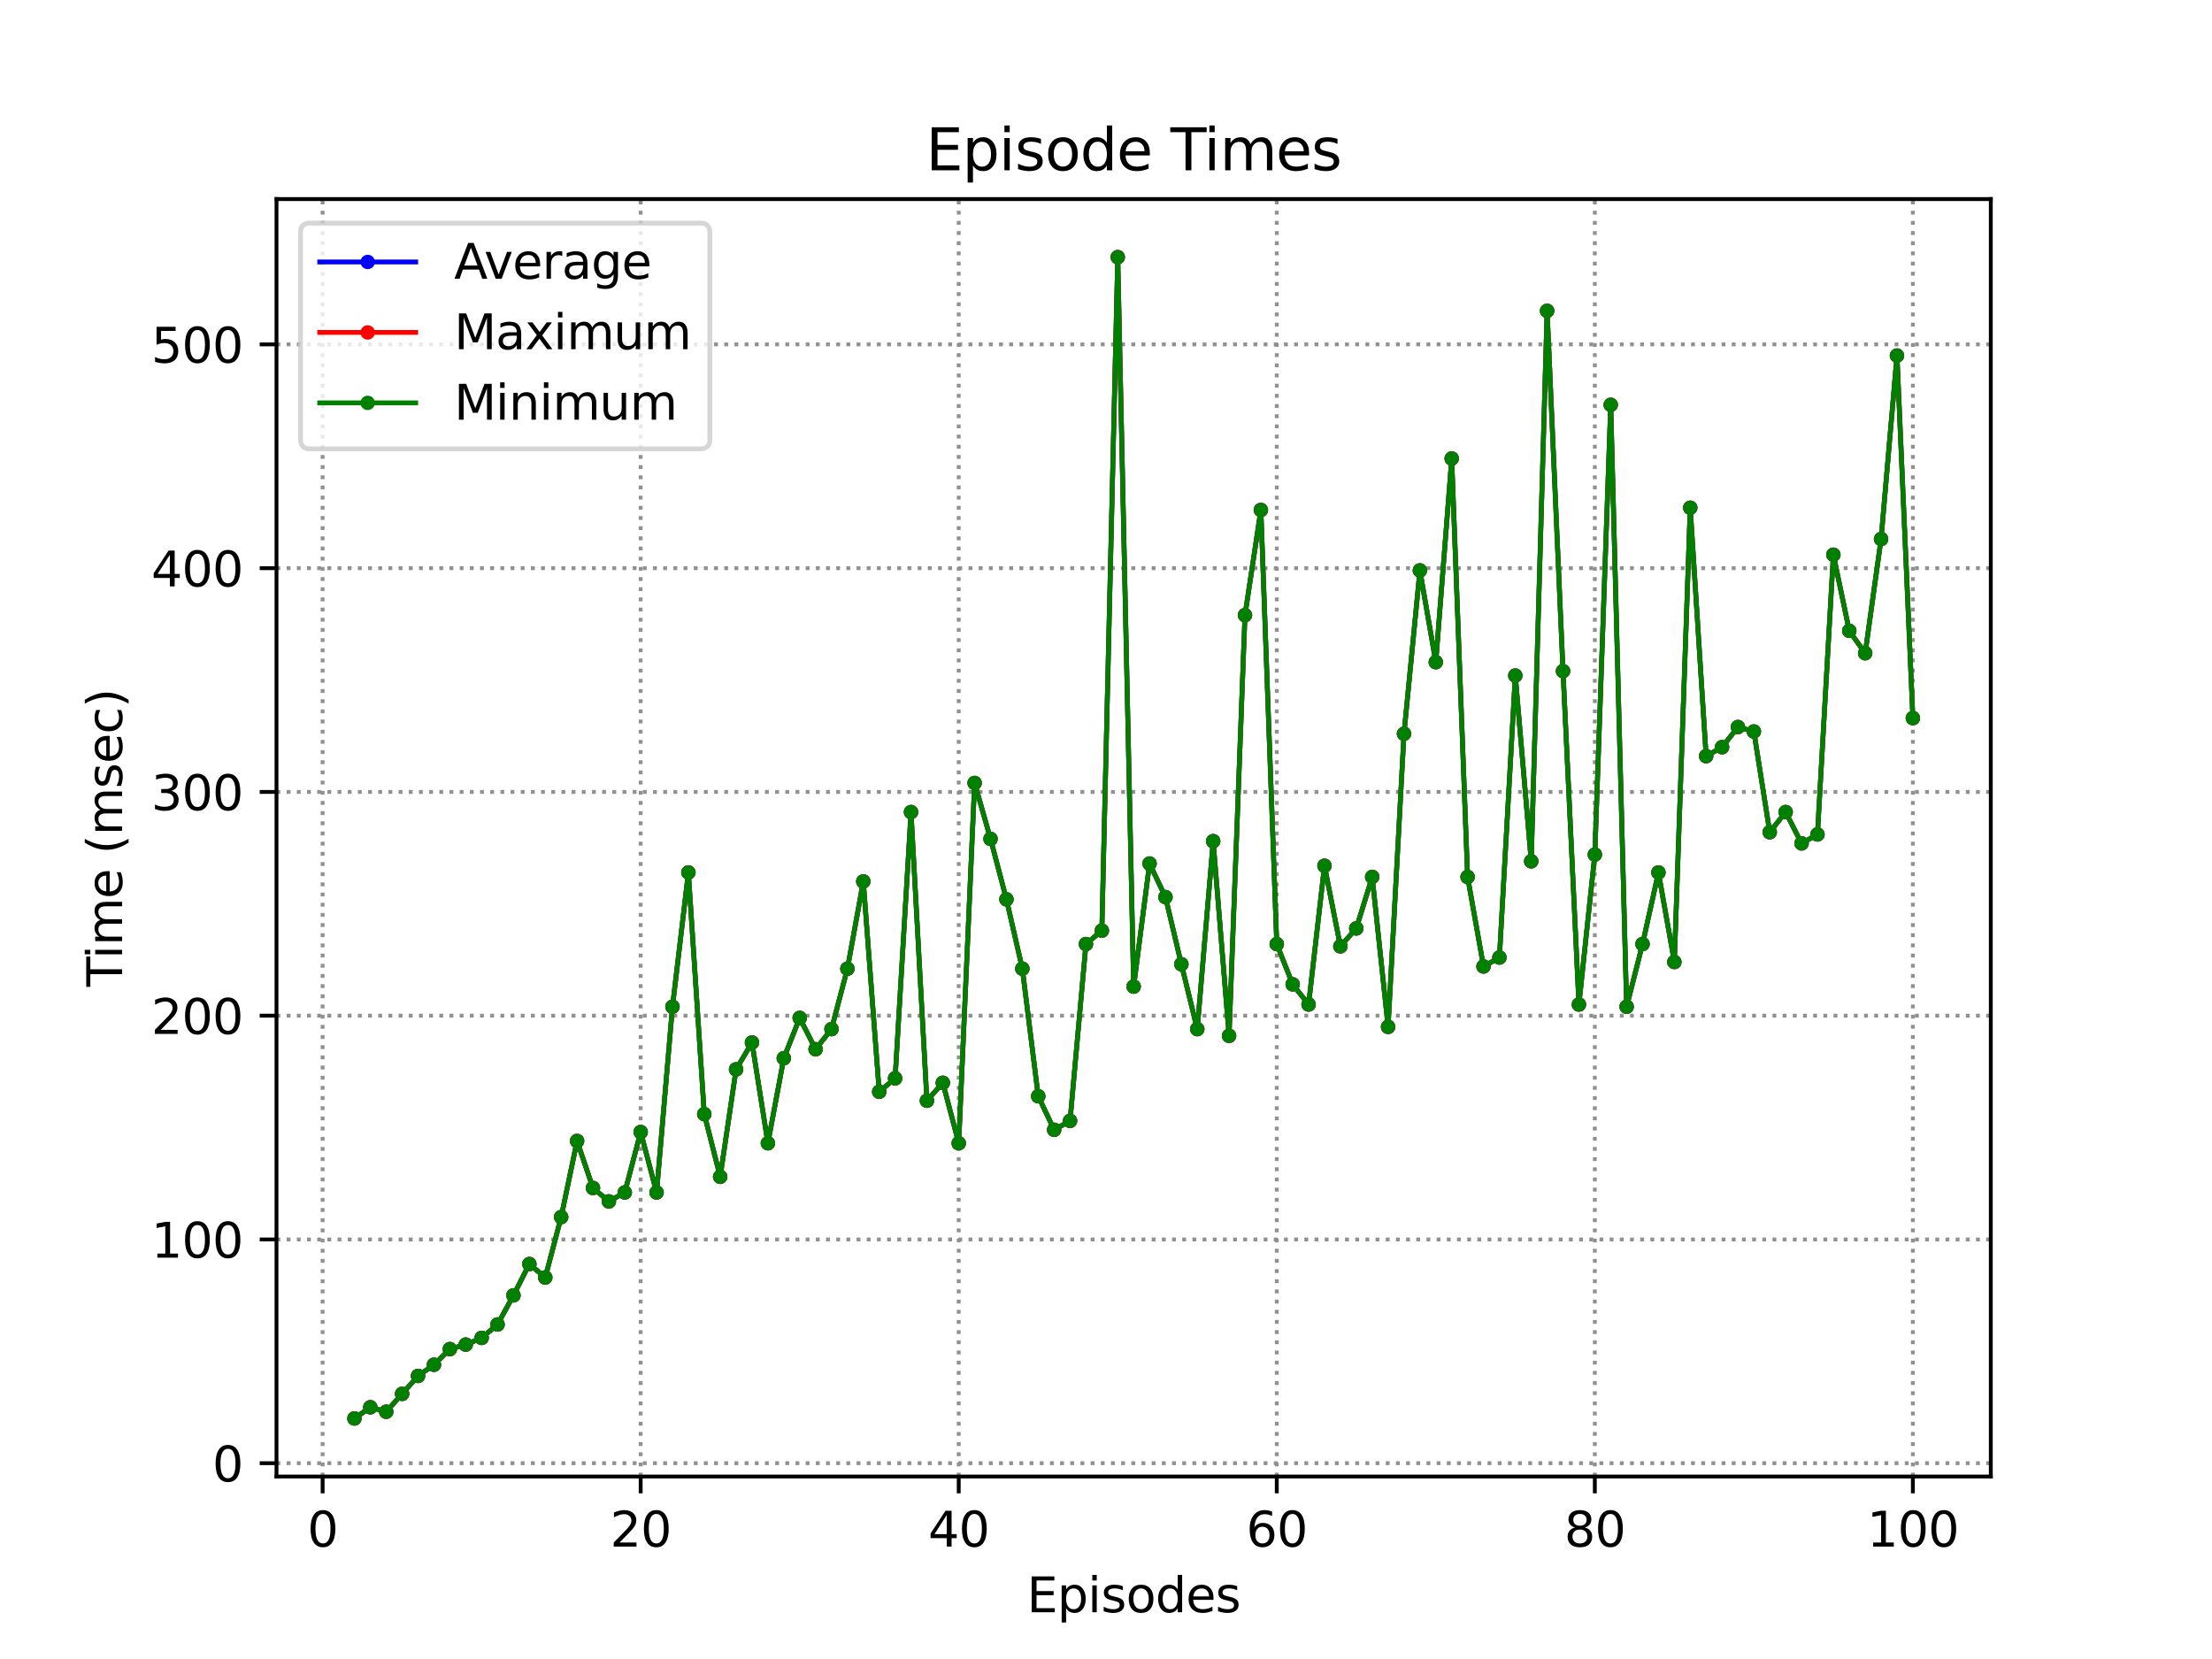 <?xml version="1.0" encoding="utf-8" standalone="no"?>
<!DOCTYPE svg PUBLIC "-//W3C//DTD SVG 1.1//EN"
  "http://www.w3.org/Graphics/SVG/1.1/DTD/svg11.dtd">
<svg xmlns:xlink="http://www.w3.org/1999/xlink" width="460.8pt" height="345.6pt" viewBox="0 0 460.8 345.6" xmlns="http://www.w3.org/2000/svg" version="1.1">
 <defs>
  <style type="text/css">*{stroke-linejoin: round; stroke-linecap: butt}</style>
 </defs>
 <g id="figure_1">
  <g id="patch_1">
   <path d="M 0 345.6 
L 460.8 345.6 
L 460.8 0 
L 0 0 
z
" style="fill: #ffffff"/>
  </g>
  <g id="axes_1">
   <g id="patch_2">
    <path d="M 57.6 307.584 
L 414.72 307.584 
L 414.72 41.472 
L 57.6 41.472 
z
" style="fill: #ffffff"/>
   </g>
   <g id="matplotlib.axis_1">
    <g id="xtick_1">
     <g id="line2d_1">
      <path d="M 67.207 307.584 
L 67.207 41.472 
" clip-path="url(#p06acf9a0e5)" style="fill: none; stroke-dasharray: 0.8,1.32; stroke-dashoffset: 0; stroke: #909090; stroke-width: 0.8"/>
     </g>
     <g id="line2d_2">
      <defs>
       <path id="m136f195bfe" d="M 0 0 
L 0 3.5 
" style="stroke: #000000; stroke-width: 0.8"/>
      </defs>
      <g>
       <use xlink:href="#m136f195bfe" x="67.207" y="307.584" style="stroke: #000000; stroke-width: 0.8"/>
      </g>
     </g>
     <g id="text_1">
      <!-- 0 -->
      <g transform="translate(64.026 322.182)scale(0.1 -0.1)">
       <defs>
        <path id="DejaVuSans-30" d="M 2034 4250 
Q 1547 4250 1301 3770 
Q 1056 3291 1056 2328 
Q 1056 1369 1301 889 
Q 1547 409 2034 409 
Q 2525 409 2770 889 
Q 3016 1369 3016 2328 
Q 3016 3291 2770 3770 
Q 2525 4250 2034 4250 
z
M 2034 4750 
Q 2819 4750 3233 4129 
Q 3647 3509 3647 2328 
Q 3647 1150 3233 529 
Q 2819 -91 2034 -91 
Q 1250 -91 836 529 
Q 422 1150 422 2328 
Q 422 3509 836 4129 
Q 1250 4750 2034 4750 
z
" transform="scale(0.016)"/>
       </defs>
       <use xlink:href="#DejaVuSans-30"/>
      </g>
     </g>
    </g>
    <g id="xtick_2">
     <g id="line2d_3">
      <path d="M 133.463 307.584 
L 133.463 41.472 
" clip-path="url(#p06acf9a0e5)" style="fill: none; stroke-dasharray: 0.8,1.32; stroke-dashoffset: 0; stroke: #909090; stroke-width: 0.8"/>
     </g>
     <g id="line2d_4">
      <g>
       <use xlink:href="#m136f195bfe" x="133.463" y="307.584" style="stroke: #000000; stroke-width: 0.8"/>
      </g>
     </g>
     <g id="text_2">
      <!-- 20 -->
      <g transform="translate(127.101 322.182)scale(0.1 -0.1)">
       <defs>
        <path id="DejaVuSans-32" d="M 1228 531 
L 3431 531 
L 3431 0 
L 469 0 
L 469 531 
Q 828 903 1448 1529 
Q 2069 2156 2228 2338 
Q 2531 2678 2651 2914 
Q 2772 3150 2772 3378 
Q 2772 3750 2511 3984 
Q 2250 4219 1831 4219 
Q 1534 4219 1204 4116 
Q 875 4013 500 3803 
L 500 4441 
Q 881 4594 1212 4672 
Q 1544 4750 1819 4750 
Q 2544 4750 2975 4387 
Q 3406 4025 3406 3419 
Q 3406 3131 3298 2873 
Q 3191 2616 2906 2266 
Q 2828 2175 2409 1742 
Q 1991 1309 1228 531 
z
" transform="scale(0.016)"/>
       </defs>
       <use xlink:href="#DejaVuSans-32"/>
       <use xlink:href="#DejaVuSans-30" x="63.623"/>
      </g>
     </g>
    </g>
    <g id="xtick_3">
     <g id="line2d_5">
      <path d="M 199.719 307.584 
L 199.719 41.472 
" clip-path="url(#p06acf9a0e5)" style="fill: none; stroke-dasharray: 0.8,1.32; stroke-dashoffset: 0; stroke: #909090; stroke-width: 0.8"/>
     </g>
     <g id="line2d_6">
      <g>
       <use xlink:href="#m136f195bfe" x="199.719" y="307.584" style="stroke: #000000; stroke-width: 0.8"/>
      </g>
     </g>
     <g id="text_3">
      <!-- 40 -->
      <g transform="translate(193.357 322.182)scale(0.1 -0.1)">
       <defs>
        <path id="DejaVuSans-34" d="M 2419 4116 
L 825 1625 
L 2419 1625 
L 2419 4116 
z
M 2253 4666 
L 3047 4666 
L 3047 1625 
L 3713 1625 
L 3713 1100 
L 3047 1100 
L 3047 0 
L 2419 0 
L 2419 1100 
L 313 1100 
L 313 1709 
L 2253 4666 
z
" transform="scale(0.016)"/>
       </defs>
       <use xlink:href="#DejaVuSans-34"/>
       <use xlink:href="#DejaVuSans-30" x="63.623"/>
      </g>
     </g>
    </g>
    <g id="xtick_4">
     <g id="line2d_7">
      <path d="M 265.975 307.584 
L 265.975 41.472 
" clip-path="url(#p06acf9a0e5)" style="fill: none; stroke-dasharray: 0.8,1.32; stroke-dashoffset: 0; stroke: #909090; stroke-width: 0.8"/>
     </g>
     <g id="line2d_8">
      <g>
       <use xlink:href="#m136f195bfe" x="265.975" y="307.584" style="stroke: #000000; stroke-width: 0.8"/>
      </g>
     </g>
     <g id="text_4">
      <!-- 60 -->
      <g transform="translate(259.613 322.182)scale(0.1 -0.1)">
       <defs>
        <path id="DejaVuSans-36" d="M 2113 2584 
Q 1688 2584 1439 2293 
Q 1191 2003 1191 1497 
Q 1191 994 1439 701 
Q 1688 409 2113 409 
Q 2538 409 2786 701 
Q 3034 994 3034 1497 
Q 3034 2003 2786 2293 
Q 2538 2584 2113 2584 
z
M 3366 4563 
L 3366 3988 
Q 3128 4100 2886 4159 
Q 2644 4219 2406 4219 
Q 1781 4219 1451 3797 
Q 1122 3375 1075 2522 
Q 1259 2794 1537 2939 
Q 1816 3084 2150 3084 
Q 2853 3084 3261 2657 
Q 3669 2231 3669 1497 
Q 3669 778 3244 343 
Q 2819 -91 2113 -91 
Q 1303 -91 875 529 
Q 447 1150 447 2328 
Q 447 3434 972 4092 
Q 1497 4750 2381 4750 
Q 2619 4750 2861 4703 
Q 3103 4656 3366 4563 
z
" transform="scale(0.016)"/>
       </defs>
       <use xlink:href="#DejaVuSans-36"/>
       <use xlink:href="#DejaVuSans-30" x="63.623"/>
      </g>
     </g>
    </g>
    <g id="xtick_5">
     <g id="line2d_9">
      <path d="M 332.231 307.584 
L 332.231 41.472 
" clip-path="url(#p06acf9a0e5)" style="fill: none; stroke-dasharray: 0.8,1.32; stroke-dashoffset: 0; stroke: #909090; stroke-width: 0.8"/>
     </g>
     <g id="line2d_10">
      <g>
       <use xlink:href="#m136f195bfe" x="332.231" y="307.584" style="stroke: #000000; stroke-width: 0.8"/>
      </g>
     </g>
     <g id="text_5">
      <!-- 80 -->
      <g transform="translate(325.869 322.182)scale(0.1 -0.1)">
       <defs>
        <path id="DejaVuSans-38" d="M 2034 2216 
Q 1584 2216 1326 1975 
Q 1069 1734 1069 1313 
Q 1069 891 1326 650 
Q 1584 409 2034 409 
Q 2484 409 2743 651 
Q 3003 894 3003 1313 
Q 3003 1734 2745 1975 
Q 2488 2216 2034 2216 
z
M 1403 2484 
Q 997 2584 770 2862 
Q 544 3141 544 3541 
Q 544 4100 942 4425 
Q 1341 4750 2034 4750 
Q 2731 4750 3128 4425 
Q 3525 4100 3525 3541 
Q 3525 3141 3298 2862 
Q 3072 2584 2669 2484 
Q 3125 2378 3379 2068 
Q 3634 1759 3634 1313 
Q 3634 634 3220 271 
Q 2806 -91 2034 -91 
Q 1263 -91 848 271 
Q 434 634 434 1313 
Q 434 1759 690 2068 
Q 947 2378 1403 2484 
z
M 1172 3481 
Q 1172 3119 1398 2916 
Q 1625 2713 2034 2713 
Q 2441 2713 2670 2916 
Q 2900 3119 2900 3481 
Q 2900 3844 2670 4047 
Q 2441 4250 2034 4250 
Q 1625 4250 1398 4047 
Q 1172 3844 1172 3481 
z
" transform="scale(0.016)"/>
       </defs>
       <use xlink:href="#DejaVuSans-38"/>
       <use xlink:href="#DejaVuSans-30" x="63.623"/>
      </g>
     </g>
    </g>
    <g id="xtick_6">
     <g id="line2d_11">
      <path d="M 398.487 307.584 
L 398.487 41.472 
" clip-path="url(#p06acf9a0e5)" style="fill: none; stroke-dasharray: 0.8,1.32; stroke-dashoffset: 0; stroke: #909090; stroke-width: 0.8"/>
     </g>
     <g id="line2d_12">
      <g>
       <use xlink:href="#m136f195bfe" x="398.487" y="307.584" style="stroke: #000000; stroke-width: 0.8"/>
      </g>
     </g>
     <g id="text_6">
      <!-- 100 -->
      <g transform="translate(388.944 322.182)scale(0.1 -0.1)">
       <defs>
        <path id="DejaVuSans-31" d="M 794 531 
L 1825 531 
L 1825 4091 
L 703 3866 
L 703 4441 
L 1819 4666 
L 2450 4666 
L 2450 531 
L 3481 531 
L 3481 0 
L 794 0 
L 794 531 
z
" transform="scale(0.016)"/>
       </defs>
       <use xlink:href="#DejaVuSans-31"/>
       <use xlink:href="#DejaVuSans-30" x="63.623"/>
       <use xlink:href="#DejaVuSans-30" x="127.246"/>
      </g>
     </g>
    </g>
    <g id="text_7">
     <!-- Episodes -->
     <g transform="translate(213.918 335.861)scale(0.1 -0.1)">
      <defs>
       <path id="DejaVuSans-45" d="M 628 4666 
L 3578 4666 
L 3578 4134 
L 1259 4134 
L 1259 2753 
L 3481 2753 
L 3481 2222 
L 1259 2222 
L 1259 531 
L 3634 531 
L 3634 0 
L 628 0 
L 628 4666 
z
" transform="scale(0.016)"/>
       <path id="DejaVuSans-70" d="M 1159 525 
L 1159 -1331 
L 581 -1331 
L 581 3500 
L 1159 3500 
L 1159 2969 
Q 1341 3281 1617 3432 
Q 1894 3584 2278 3584 
Q 2916 3584 3314 3078 
Q 3713 2572 3713 1747 
Q 3713 922 3314 415 
Q 2916 -91 2278 -91 
Q 1894 -91 1617 61 
Q 1341 213 1159 525 
z
M 3116 1747 
Q 3116 2381 2855 2742 
Q 2594 3103 2138 3103 
Q 1681 3103 1420 2742 
Q 1159 2381 1159 1747 
Q 1159 1113 1420 752 
Q 1681 391 2138 391 
Q 2594 391 2855 752 
Q 3116 1113 3116 1747 
z
" transform="scale(0.016)"/>
       <path id="DejaVuSans-69" d="M 603 3500 
L 1178 3500 
L 1178 0 
L 603 0 
L 603 3500 
z
M 603 4863 
L 1178 4863 
L 1178 4134 
L 603 4134 
L 603 4863 
z
" transform="scale(0.016)"/>
       <path id="DejaVuSans-73" d="M 2834 3397 
L 2834 2853 
Q 2591 2978 2328 3040 
Q 2066 3103 1784 3103 
Q 1356 3103 1142 2972 
Q 928 2841 928 2578 
Q 928 2378 1081 2264 
Q 1234 2150 1697 2047 
L 1894 2003 
Q 2506 1872 2764 1633 
Q 3022 1394 3022 966 
Q 3022 478 2636 193 
Q 2250 -91 1575 -91 
Q 1294 -91 989 -36 
Q 684 19 347 128 
L 347 722 
Q 666 556 975 473 
Q 1284 391 1588 391 
Q 1994 391 2212 530 
Q 2431 669 2431 922 
Q 2431 1156 2273 1281 
Q 2116 1406 1581 1522 
L 1381 1569 
Q 847 1681 609 1914 
Q 372 2147 372 2553 
Q 372 3047 722 3315 
Q 1072 3584 1716 3584 
Q 2034 3584 2315 3537 
Q 2597 3491 2834 3397 
z
" transform="scale(0.016)"/>
       <path id="DejaVuSans-6f" d="M 1959 3097 
Q 1497 3097 1228 2736 
Q 959 2375 959 1747 
Q 959 1119 1226 758 
Q 1494 397 1959 397 
Q 2419 397 2687 759 
Q 2956 1122 2956 1747 
Q 2956 2369 2687 2733 
Q 2419 3097 1959 3097 
z
M 1959 3584 
Q 2709 3584 3137 3096 
Q 3566 2609 3566 1747 
Q 3566 888 3137 398 
Q 2709 -91 1959 -91 
Q 1206 -91 779 398 
Q 353 888 353 1747 
Q 353 2609 779 3096 
Q 1206 3584 1959 3584 
z
" transform="scale(0.016)"/>
       <path id="DejaVuSans-64" d="M 2906 2969 
L 2906 4863 
L 3481 4863 
L 3481 0 
L 2906 0 
L 2906 525 
Q 2725 213 2448 61 
Q 2172 -91 1784 -91 
Q 1150 -91 751 415 
Q 353 922 353 1747 
Q 353 2572 751 3078 
Q 1150 3584 1784 3584 
Q 2172 3584 2448 3432 
Q 2725 3281 2906 2969 
z
M 947 1747 
Q 947 1113 1208 752 
Q 1469 391 1925 391 
Q 2381 391 2643 752 
Q 2906 1113 2906 1747 
Q 2906 2381 2643 2742 
Q 2381 3103 1925 3103 
Q 1469 3103 1208 2742 
Q 947 2381 947 1747 
z
" transform="scale(0.016)"/>
       <path id="DejaVuSans-65" d="M 3597 1894 
L 3597 1613 
L 953 1613 
Q 991 1019 1311 708 
Q 1631 397 2203 397 
Q 2534 397 2845 478 
Q 3156 559 3463 722 
L 3463 178 
Q 3153 47 2828 -22 
Q 2503 -91 2169 -91 
Q 1331 -91 842 396 
Q 353 884 353 1716 
Q 353 2575 817 3079 
Q 1281 3584 2069 3584 
Q 2775 3584 3186 3129 
Q 3597 2675 3597 1894 
z
M 3022 2063 
Q 3016 2534 2758 2815 
Q 2500 3097 2075 3097 
Q 1594 3097 1305 2825 
Q 1016 2553 972 2059 
L 3022 2063 
z
" transform="scale(0.016)"/>
      </defs>
      <use xlink:href="#DejaVuSans-45"/>
      <use xlink:href="#DejaVuSans-70" x="63.184"/>
      <use xlink:href="#DejaVuSans-69" x="126.66"/>
      <use xlink:href="#DejaVuSans-73" x="154.443"/>
      <use xlink:href="#DejaVuSans-6f" x="206.543"/>
      <use xlink:href="#DejaVuSans-64" x="267.725"/>
      <use xlink:href="#DejaVuSans-65" x="331.201"/>
      <use xlink:href="#DejaVuSans-73" x="392.725"/>
     </g>
    </g>
   </g>
   <g id="matplotlib.axis_2">
    <g id="ytick_1">
     <g id="line2d_13">
      <path d="M 57.6 304.811 
L 414.72 304.811 
" clip-path="url(#p06acf9a0e5)" style="fill: none; stroke-dasharray: 0.8,1.32; stroke-dashoffset: 0; stroke: #909090; stroke-width: 0.8"/>
     </g>
     <g id="line2d_14">
      <defs>
       <path id="mbd8d827379" d="M 0 0 
L -3.5 0 
" style="stroke: #000000; stroke-width: 0.8"/>
      </defs>
      <g>
       <use xlink:href="#mbd8d827379" x="57.6" y="304.811" style="stroke: #000000; stroke-width: 0.8"/>
      </g>
     </g>
     <g id="text_8">
      <!-- 0 -->
      <g transform="translate(44.237 308.61)scale(0.1 -0.1)">
       <use xlink:href="#DejaVuSans-30"/>
      </g>
     </g>
    </g>
    <g id="ytick_2">
     <g id="line2d_15">
      <path d="M 57.6 258.198 
L 414.72 258.198 
" clip-path="url(#p06acf9a0e5)" style="fill: none; stroke-dasharray: 0.8,1.32; stroke-dashoffset: 0; stroke: #909090; stroke-width: 0.8"/>
     </g>
     <g id="line2d_16">
      <g>
       <use xlink:href="#mbd8d827379" x="57.6" y="258.198" style="stroke: #000000; stroke-width: 0.8"/>
      </g>
     </g>
     <g id="text_9">
      <!-- 100 -->
      <g transform="translate(31.512 261.997)scale(0.1 -0.1)">
       <use xlink:href="#DejaVuSans-31"/>
       <use xlink:href="#DejaVuSans-30" x="63.623"/>
       <use xlink:href="#DejaVuSans-30" x="127.246"/>
      </g>
     </g>
    </g>
    <g id="ytick_3">
     <g id="line2d_17">
      <path d="M 57.6 211.585 
L 414.72 211.585 
" clip-path="url(#p06acf9a0e5)" style="fill: none; stroke-dasharray: 0.8,1.32; stroke-dashoffset: 0; stroke: #909090; stroke-width: 0.8"/>
     </g>
     <g id="line2d_18">
      <g>
       <use xlink:href="#mbd8d827379" x="57.6" y="211.585" style="stroke: #000000; stroke-width: 0.8"/>
      </g>
     </g>
     <g id="text_10">
      <!-- 200 -->
      <g transform="translate(31.512 215.384)scale(0.1 -0.1)">
       <use xlink:href="#DejaVuSans-32"/>
       <use xlink:href="#DejaVuSans-30" x="63.623"/>
       <use xlink:href="#DejaVuSans-30" x="127.246"/>
      </g>
     </g>
    </g>
    <g id="ytick_4">
     <g id="line2d_19">
      <path d="M 57.6 164.972 
L 414.72 164.972 
" clip-path="url(#p06acf9a0e5)" style="fill: none; stroke-dasharray: 0.8,1.32; stroke-dashoffset: 0; stroke: #909090; stroke-width: 0.8"/>
     </g>
     <g id="line2d_20">
      <g>
       <use xlink:href="#mbd8d827379" x="57.6" y="164.972" style="stroke: #000000; stroke-width: 0.8"/>
      </g>
     </g>
     <g id="text_11">
      <!-- 300 -->
      <g transform="translate(31.512 168.772)scale(0.1 -0.1)">
       <defs>
        <path id="DejaVuSans-33" d="M 2597 2516 
Q 3050 2419 3304 2112 
Q 3559 1806 3559 1356 
Q 3559 666 3084 287 
Q 2609 -91 1734 -91 
Q 1441 -91 1130 -33 
Q 819 25 488 141 
L 488 750 
Q 750 597 1062 519 
Q 1375 441 1716 441 
Q 2309 441 2620 675 
Q 2931 909 2931 1356 
Q 2931 1769 2642 2001 
Q 2353 2234 1838 2234 
L 1294 2234 
L 1294 2753 
L 1863 2753 
Q 2328 2753 2575 2939 
Q 2822 3125 2822 3475 
Q 2822 3834 2567 4026 
Q 2313 4219 1838 4219 
Q 1578 4219 1281 4162 
Q 984 4106 628 3988 
L 628 4550 
Q 988 4650 1302 4700 
Q 1616 4750 1894 4750 
Q 2613 4750 3031 4423 
Q 3450 4097 3450 3541 
Q 3450 3153 3228 2886 
Q 3006 2619 2597 2516 
z
" transform="scale(0.016)"/>
       </defs>
       <use xlink:href="#DejaVuSans-33"/>
       <use xlink:href="#DejaVuSans-30" x="63.623"/>
       <use xlink:href="#DejaVuSans-30" x="127.246"/>
      </g>
     </g>
    </g>
    <g id="ytick_5">
     <g id="line2d_21">
      <path d="M 57.6 118.36 
L 414.72 118.36 
" clip-path="url(#p06acf9a0e5)" style="fill: none; stroke-dasharray: 0.8,1.32; stroke-dashoffset: 0; stroke: #909090; stroke-width: 0.8"/>
     </g>
     <g id="line2d_22">
      <g>
       <use xlink:href="#mbd8d827379" x="57.6" y="118.36" style="stroke: #000000; stroke-width: 0.8"/>
      </g>
     </g>
     <g id="text_12">
      <!-- 400 -->
      <g transform="translate(31.512 122.159)scale(0.1 -0.1)">
       <use xlink:href="#DejaVuSans-34"/>
       <use xlink:href="#DejaVuSans-30" x="63.623"/>
       <use xlink:href="#DejaVuSans-30" x="127.246"/>
      </g>
     </g>
    </g>
    <g id="ytick_6">
     <g id="line2d_23">
      <path d="M 57.6 71.747 
L 414.72 71.747 
" clip-path="url(#p06acf9a0e5)" style="fill: none; stroke-dasharray: 0.8,1.32; stroke-dashoffset: 0; stroke: #909090; stroke-width: 0.8"/>
     </g>
     <g id="line2d_24">
      <g>
       <use xlink:href="#mbd8d827379" x="57.6" y="71.747" style="stroke: #000000; stroke-width: 0.8"/>
      </g>
     </g>
     <g id="text_13">
      <!-- 500 -->
      <g transform="translate(31.512 75.546)scale(0.1 -0.1)">
       <defs>
        <path id="DejaVuSans-35" d="M 691 4666 
L 3169 4666 
L 3169 4134 
L 1269 4134 
L 1269 2991 
Q 1406 3038 1543 3061 
Q 1681 3084 1819 3084 
Q 2600 3084 3056 2656 
Q 3513 2228 3513 1497 
Q 3513 744 3044 326 
Q 2575 -91 1722 -91 
Q 1428 -91 1123 -41 
Q 819 9 494 109 
L 494 744 
Q 775 591 1075 516 
Q 1375 441 1709 441 
Q 2250 441 2565 725 
Q 2881 1009 2881 1497 
Q 2881 1984 2565 2268 
Q 2250 2553 1709 2553 
Q 1456 2553 1204 2497 
Q 953 2441 691 2322 
L 691 4666 
z
" transform="scale(0.016)"/>
       </defs>
       <use xlink:href="#DejaVuSans-35"/>
       <use xlink:href="#DejaVuSans-30" x="63.623"/>
       <use xlink:href="#DejaVuSans-30" x="127.246"/>
      </g>
     </g>
    </g>
    <g id="text_14">
     <!-- Time (msec) -->
     <g transform="translate(25.433 205.553)rotate(-90)scale(0.1 -0.1)">
      <defs>
       <path id="DejaVuSans-54" d="M -19 4666 
L 3928 4666 
L 3928 4134 
L 2272 4134 
L 2272 0 
L 1638 0 
L 1638 4134 
L -19 4134 
L -19 4666 
z
" transform="scale(0.016)"/>
       <path id="DejaVuSans-6d" d="M 3328 2828 
Q 3544 3216 3844 3400 
Q 4144 3584 4550 3584 
Q 5097 3584 5394 3201 
Q 5691 2819 5691 2113 
L 5691 0 
L 5113 0 
L 5113 2094 
Q 5113 2597 4934 2840 
Q 4756 3084 4391 3084 
Q 3944 3084 3684 2787 
Q 3425 2491 3425 1978 
L 3425 0 
L 2847 0 
L 2847 2094 
Q 2847 2600 2669 2842 
Q 2491 3084 2119 3084 
Q 1678 3084 1418 2786 
Q 1159 2488 1159 1978 
L 1159 0 
L 581 0 
L 581 3500 
L 1159 3500 
L 1159 2956 
Q 1356 3278 1631 3431 
Q 1906 3584 2284 3584 
Q 2666 3584 2933 3390 
Q 3200 3197 3328 2828 
z
" transform="scale(0.016)"/>
       <path id="DejaVuSans-20" transform="scale(0.016)"/>
       <path id="DejaVuSans-28" d="M 1984 4856 
Q 1566 4138 1362 3434 
Q 1159 2731 1159 2009 
Q 1159 1288 1364 580 
Q 1569 -128 1984 -844 
L 1484 -844 
Q 1016 -109 783 600 
Q 550 1309 550 2009 
Q 550 2706 781 3412 
Q 1013 4119 1484 4856 
L 1984 4856 
z
" transform="scale(0.016)"/>
       <path id="DejaVuSans-63" d="M 3122 3366 
L 3122 2828 
Q 2878 2963 2633 3030 
Q 2388 3097 2138 3097 
Q 1578 3097 1268 2742 
Q 959 2388 959 1747 
Q 959 1106 1268 751 
Q 1578 397 2138 397 
Q 2388 397 2633 464 
Q 2878 531 3122 666 
L 3122 134 
Q 2881 22 2623 -34 
Q 2366 -91 2075 -91 
Q 1284 -91 818 406 
Q 353 903 353 1747 
Q 353 2603 823 3093 
Q 1294 3584 2113 3584 
Q 2378 3584 2631 3529 
Q 2884 3475 3122 3366 
z
" transform="scale(0.016)"/>
       <path id="DejaVuSans-29" d="M 513 4856 
L 1013 4856 
Q 1481 4119 1714 3412 
Q 1947 2706 1947 2009 
Q 1947 1309 1714 600 
Q 1481 -109 1013 -844 
L 513 -844 
Q 928 -128 1133 580 
Q 1338 1288 1338 2009 
Q 1338 2731 1133 3434 
Q 928 4138 513 4856 
z
" transform="scale(0.016)"/>
      </defs>
      <use xlink:href="#DejaVuSans-54"/>
      <use xlink:href="#DejaVuSans-69" x="57.959"/>
      <use xlink:href="#DejaVuSans-6d" x="85.742"/>
      <use xlink:href="#DejaVuSans-65" x="183.154"/>
      <use xlink:href="#DejaVuSans-20" x="244.678"/>
      <use xlink:href="#DejaVuSans-28" x="276.465"/>
      <use xlink:href="#DejaVuSans-6d" x="315.479"/>
      <use xlink:href="#DejaVuSans-73" x="412.891"/>
      <use xlink:href="#DejaVuSans-65" x="464.99"/>
      <use xlink:href="#DejaVuSans-63" x="526.514"/>
      <use xlink:href="#DejaVuSans-29" x="581.494"/>
     </g>
    </g>
   </g>
   <g id="line2d_25">
    <path d="M 73.833 295.488 
L 77.146 293.157 
L 80.458 294.09 
L 83.771 290.361 
L 87.084 286.632 
L 90.397 284.301 
L 93.71 281.038 
L 97.022 280.106 
L 100.335 278.707 
L 103.648 275.911 
L 106.961 269.851 
L 110.274 263.325 
L 113.586 266.122 
L 116.899 253.537 
L 120.212 237.688 
L 123.525 247.477 
L 126.838 250.274 
L 130.15 248.409 
L 133.463 235.824 
L 136.776 248.409 
L 140.089 209.721 
L 143.402 181.753 
L 146.714 232.095 
L 150.027 245.146 
L 153.34 222.772 
L 156.653 217.179 
L 159.966 238.154 
L 163.278 220.442 
L 166.591 212.051 
L 169.904 218.577 
L 173.217 214.382 
L 176.53 201.796 
L 179.842 183.617 
L 183.155 227.433 
L 186.468 224.637 
L 189.781 169.168 
L 193.094 229.298 
L 196.406 225.569 
L 199.719 238.154 
L 203.032 163.108 
L 206.345 174.761 
L 209.658 187.346 
L 212.97 201.796 
L 216.283 228.366 
L 219.596 235.358 
L 222.909 233.493 
L 226.222 196.669 
L 229.534 193.872 
L 232.847 53.568 
L 236.16 205.525 
L 239.473 179.888 
L 242.786 186.88 
L 246.098 200.864 
L 249.411 214.382 
L 252.724 175.227 
L 256.037 215.78 
L 259.35 128.148 
L 262.662 106.24 
L 265.975 196.669 
L 269.288 205.059 
L 272.601 209.254 
L 275.914 180.355 
L 279.226 197.135 
L 282.539 193.406 
L 285.852 182.685 
L 289.165 213.916 
L 292.478 152.853 
L 295.79 118.826 
L 299.103 137.937 
L 302.416 95.519 
L 305.729 182.685 
L 309.042 201.33 
L 312.354 199.466 
L 315.667 140.734 
L 318.98 179.422 
L 322.293 64.755 
L 325.606 139.802 
L 328.918 209.254 
L 332.231 178.024 
L 335.544 84.332 
L 338.857 209.721 
L 342.17 196.669 
L 345.482 181.753 
L 348.795 200.398 
L 352.108 105.774 
L 355.421 157.514 
L 358.734 155.65 
L 362.046 151.455 
L 365.359 152.387 
L 368.672 173.363 
L 371.985 169.168 
L 375.298 175.693 
L 378.61 173.829 
L 381.923 115.563 
L 385.236 131.411 
L 388.549 136.073 
L 391.862 112.3 
L 395.174 74.078 
L 398.487 149.59 
" clip-path="url(#p06acf9a0e5)" style="fill: none; stroke: #0000ff; stroke-linecap: square"/>
    <defs>
     <path id="m1f7d0ed493" d="M 0 1 
C 0.265 1 0.52 0.895 0.707 0.707 
C 0.895 0.52 1 0.265 1 0 
C 1 -0.265 0.895 -0.52 0.707 -0.707 
C 0.52 -0.895 0.265 -1 0 -1 
C -0.265 -1 -0.52 -0.895 -0.707 -0.707 
C -0.895 -0.52 -1 -0.265 -1 0 
C -1 0.265 -0.895 0.52 -0.707 0.707 
C -0.52 0.895 -0.265 1 0 1 
z
" style="stroke: #0000ff"/>
    </defs>
    <g clip-path="url(#p06acf9a0e5)">
     <use xlink:href="#m1f7d0ed493" x="73.833" y="295.488" style="fill: #0000ff; stroke: #0000ff"/>
     <use xlink:href="#m1f7d0ed493" x="77.146" y="293.157" style="fill: #0000ff; stroke: #0000ff"/>
     <use xlink:href="#m1f7d0ed493" x="80.458" y="294.09" style="fill: #0000ff; stroke: #0000ff"/>
     <use xlink:href="#m1f7d0ed493" x="83.771" y="290.361" style="fill: #0000ff; stroke: #0000ff"/>
     <use xlink:href="#m1f7d0ed493" x="87.084" y="286.632" style="fill: #0000ff; stroke: #0000ff"/>
     <use xlink:href="#m1f7d0ed493" x="90.397" y="284.301" style="fill: #0000ff; stroke: #0000ff"/>
     <use xlink:href="#m1f7d0ed493" x="93.71" y="281.038" style="fill: #0000ff; stroke: #0000ff"/>
     <use xlink:href="#m1f7d0ed493" x="97.022" y="280.106" style="fill: #0000ff; stroke: #0000ff"/>
     <use xlink:href="#m1f7d0ed493" x="100.335" y="278.707" style="fill: #0000ff; stroke: #0000ff"/>
     <use xlink:href="#m1f7d0ed493" x="103.648" y="275.911" style="fill: #0000ff; stroke: #0000ff"/>
     <use xlink:href="#m1f7d0ed493" x="106.961" y="269.851" style="fill: #0000ff; stroke: #0000ff"/>
     <use xlink:href="#m1f7d0ed493" x="110.274" y="263.325" style="fill: #0000ff; stroke: #0000ff"/>
     <use xlink:href="#m1f7d0ed493" x="113.586" y="266.122" style="fill: #0000ff; stroke: #0000ff"/>
     <use xlink:href="#m1f7d0ed493" x="116.899" y="253.537" style="fill: #0000ff; stroke: #0000ff"/>
     <use xlink:href="#m1f7d0ed493" x="120.212" y="237.688" style="fill: #0000ff; stroke: #0000ff"/>
     <use xlink:href="#m1f7d0ed493" x="123.525" y="247.477" style="fill: #0000ff; stroke: #0000ff"/>
     <use xlink:href="#m1f7d0ed493" x="126.838" y="250.274" style="fill: #0000ff; stroke: #0000ff"/>
     <use xlink:href="#m1f7d0ed493" x="130.15" y="248.409" style="fill: #0000ff; stroke: #0000ff"/>
     <use xlink:href="#m1f7d0ed493" x="133.463" y="235.824" style="fill: #0000ff; stroke: #0000ff"/>
     <use xlink:href="#m1f7d0ed493" x="136.776" y="248.409" style="fill: #0000ff; stroke: #0000ff"/>
     <use xlink:href="#m1f7d0ed493" x="140.089" y="209.721" style="fill: #0000ff; stroke: #0000ff"/>
     <use xlink:href="#m1f7d0ed493" x="143.402" y="181.753" style="fill: #0000ff; stroke: #0000ff"/>
     <use xlink:href="#m1f7d0ed493" x="146.714" y="232.095" style="fill: #0000ff; stroke: #0000ff"/>
     <use xlink:href="#m1f7d0ed493" x="150.027" y="245.146" style="fill: #0000ff; stroke: #0000ff"/>
     <use xlink:href="#m1f7d0ed493" x="153.34" y="222.772" style="fill: #0000ff; stroke: #0000ff"/>
     <use xlink:href="#m1f7d0ed493" x="156.653" y="217.179" style="fill: #0000ff; stroke: #0000ff"/>
     <use xlink:href="#m1f7d0ed493" x="159.966" y="238.154" style="fill: #0000ff; stroke: #0000ff"/>
     <use xlink:href="#m1f7d0ed493" x="163.278" y="220.442" style="fill: #0000ff; stroke: #0000ff"/>
     <use xlink:href="#m1f7d0ed493" x="166.591" y="212.051" style="fill: #0000ff; stroke: #0000ff"/>
     <use xlink:href="#m1f7d0ed493" x="169.904" y="218.577" style="fill: #0000ff; stroke: #0000ff"/>
     <use xlink:href="#m1f7d0ed493" x="173.217" y="214.382" style="fill: #0000ff; stroke: #0000ff"/>
     <use xlink:href="#m1f7d0ed493" x="176.53" y="201.796" style="fill: #0000ff; stroke: #0000ff"/>
     <use xlink:href="#m1f7d0ed493" x="179.842" y="183.617" style="fill: #0000ff; stroke: #0000ff"/>
     <use xlink:href="#m1f7d0ed493" x="183.155" y="227.433" style="fill: #0000ff; stroke: #0000ff"/>
     <use xlink:href="#m1f7d0ed493" x="186.468" y="224.637" style="fill: #0000ff; stroke: #0000ff"/>
     <use xlink:href="#m1f7d0ed493" x="189.781" y="169.168" style="fill: #0000ff; stroke: #0000ff"/>
     <use xlink:href="#m1f7d0ed493" x="193.094" y="229.298" style="fill: #0000ff; stroke: #0000ff"/>
     <use xlink:href="#m1f7d0ed493" x="196.406" y="225.569" style="fill: #0000ff; stroke: #0000ff"/>
     <use xlink:href="#m1f7d0ed493" x="199.719" y="238.154" style="fill: #0000ff; stroke: #0000ff"/>
     <use xlink:href="#m1f7d0ed493" x="203.032" y="163.108" style="fill: #0000ff; stroke: #0000ff"/>
     <use xlink:href="#m1f7d0ed493" x="206.345" y="174.761" style="fill: #0000ff; stroke: #0000ff"/>
     <use xlink:href="#m1f7d0ed493" x="209.658" y="187.346" style="fill: #0000ff; stroke: #0000ff"/>
     <use xlink:href="#m1f7d0ed493" x="212.97" y="201.796" style="fill: #0000ff; stroke: #0000ff"/>
     <use xlink:href="#m1f7d0ed493" x="216.283" y="228.366" style="fill: #0000ff; stroke: #0000ff"/>
     <use xlink:href="#m1f7d0ed493" x="219.596" y="235.358" style="fill: #0000ff; stroke: #0000ff"/>
     <use xlink:href="#m1f7d0ed493" x="222.909" y="233.493" style="fill: #0000ff; stroke: #0000ff"/>
     <use xlink:href="#m1f7d0ed493" x="226.222" y="196.669" style="fill: #0000ff; stroke: #0000ff"/>
     <use xlink:href="#m1f7d0ed493" x="229.534" y="193.872" style="fill: #0000ff; stroke: #0000ff"/>
     <use xlink:href="#m1f7d0ed493" x="232.847" y="53.568" style="fill: #0000ff; stroke: #0000ff"/>
     <use xlink:href="#m1f7d0ed493" x="236.16" y="205.525" style="fill: #0000ff; stroke: #0000ff"/>
     <use xlink:href="#m1f7d0ed493" x="239.473" y="179.888" style="fill: #0000ff; stroke: #0000ff"/>
     <use xlink:href="#m1f7d0ed493" x="242.786" y="186.88" style="fill: #0000ff; stroke: #0000ff"/>
     <use xlink:href="#m1f7d0ed493" x="246.098" y="200.864" style="fill: #0000ff; stroke: #0000ff"/>
     <use xlink:href="#m1f7d0ed493" x="249.411" y="214.382" style="fill: #0000ff; stroke: #0000ff"/>
     <use xlink:href="#m1f7d0ed493" x="252.724" y="175.227" style="fill: #0000ff; stroke: #0000ff"/>
     <use xlink:href="#m1f7d0ed493" x="256.037" y="215.78" style="fill: #0000ff; stroke: #0000ff"/>
     <use xlink:href="#m1f7d0ed493" x="259.35" y="128.148" style="fill: #0000ff; stroke: #0000ff"/>
     <use xlink:href="#m1f7d0ed493" x="262.662" y="106.24" style="fill: #0000ff; stroke: #0000ff"/>
     <use xlink:href="#m1f7d0ed493" x="265.975" y="196.669" style="fill: #0000ff; stroke: #0000ff"/>
     <use xlink:href="#m1f7d0ed493" x="269.288" y="205.059" style="fill: #0000ff; stroke: #0000ff"/>
     <use xlink:href="#m1f7d0ed493" x="272.601" y="209.254" style="fill: #0000ff; stroke: #0000ff"/>
     <use xlink:href="#m1f7d0ed493" x="275.914" y="180.355" style="fill: #0000ff; stroke: #0000ff"/>
     <use xlink:href="#m1f7d0ed493" x="279.226" y="197.135" style="fill: #0000ff; stroke: #0000ff"/>
     <use xlink:href="#m1f7d0ed493" x="282.539" y="193.406" style="fill: #0000ff; stroke: #0000ff"/>
     <use xlink:href="#m1f7d0ed493" x="285.852" y="182.685" style="fill: #0000ff; stroke: #0000ff"/>
     <use xlink:href="#m1f7d0ed493" x="289.165" y="213.916" style="fill: #0000ff; stroke: #0000ff"/>
     <use xlink:href="#m1f7d0ed493" x="292.478" y="152.853" style="fill: #0000ff; stroke: #0000ff"/>
     <use xlink:href="#m1f7d0ed493" x="295.79" y="118.826" style="fill: #0000ff; stroke: #0000ff"/>
     <use xlink:href="#m1f7d0ed493" x="299.103" y="137.937" style="fill: #0000ff; stroke: #0000ff"/>
     <use xlink:href="#m1f7d0ed493" x="302.416" y="95.519" style="fill: #0000ff; stroke: #0000ff"/>
     <use xlink:href="#m1f7d0ed493" x="305.729" y="182.685" style="fill: #0000ff; stroke: #0000ff"/>
     <use xlink:href="#m1f7d0ed493" x="309.042" y="201.33" style="fill: #0000ff; stroke: #0000ff"/>
     <use xlink:href="#m1f7d0ed493" x="312.354" y="199.466" style="fill: #0000ff; stroke: #0000ff"/>
     <use xlink:href="#m1f7d0ed493" x="315.667" y="140.734" style="fill: #0000ff; stroke: #0000ff"/>
     <use xlink:href="#m1f7d0ed493" x="318.98" y="179.422" style="fill: #0000ff; stroke: #0000ff"/>
     <use xlink:href="#m1f7d0ed493" x="322.293" y="64.755" style="fill: #0000ff; stroke: #0000ff"/>
     <use xlink:href="#m1f7d0ed493" x="325.606" y="139.802" style="fill: #0000ff; stroke: #0000ff"/>
     <use xlink:href="#m1f7d0ed493" x="328.918" y="209.254" style="fill: #0000ff; stroke: #0000ff"/>
     <use xlink:href="#m1f7d0ed493" x="332.231" y="178.024" style="fill: #0000ff; stroke: #0000ff"/>
     <use xlink:href="#m1f7d0ed493" x="335.544" y="84.332" style="fill: #0000ff; stroke: #0000ff"/>
     <use xlink:href="#m1f7d0ed493" x="338.857" y="209.721" style="fill: #0000ff; stroke: #0000ff"/>
     <use xlink:href="#m1f7d0ed493" x="342.17" y="196.669" style="fill: #0000ff; stroke: #0000ff"/>
     <use xlink:href="#m1f7d0ed493" x="345.482" y="181.753" style="fill: #0000ff; stroke: #0000ff"/>
     <use xlink:href="#m1f7d0ed493" x="348.795" y="200.398" style="fill: #0000ff; stroke: #0000ff"/>
     <use xlink:href="#m1f7d0ed493" x="352.108" y="105.774" style="fill: #0000ff; stroke: #0000ff"/>
     <use xlink:href="#m1f7d0ed493" x="355.421" y="157.514" style="fill: #0000ff; stroke: #0000ff"/>
     <use xlink:href="#m1f7d0ed493" x="358.734" y="155.65" style="fill: #0000ff; stroke: #0000ff"/>
     <use xlink:href="#m1f7d0ed493" x="362.046" y="151.455" style="fill: #0000ff; stroke: #0000ff"/>
     <use xlink:href="#m1f7d0ed493" x="365.359" y="152.387" style="fill: #0000ff; stroke: #0000ff"/>
     <use xlink:href="#m1f7d0ed493" x="368.672" y="173.363" style="fill: #0000ff; stroke: #0000ff"/>
     <use xlink:href="#m1f7d0ed493" x="371.985" y="169.168" style="fill: #0000ff; stroke: #0000ff"/>
     <use xlink:href="#m1f7d0ed493" x="375.298" y="175.693" style="fill: #0000ff; stroke: #0000ff"/>
     <use xlink:href="#m1f7d0ed493" x="378.61" y="173.829" style="fill: #0000ff; stroke: #0000ff"/>
     <use xlink:href="#m1f7d0ed493" x="381.923" y="115.563" style="fill: #0000ff; stroke: #0000ff"/>
     <use xlink:href="#m1f7d0ed493" x="385.236" y="131.411" style="fill: #0000ff; stroke: #0000ff"/>
     <use xlink:href="#m1f7d0ed493" x="388.549" y="136.073" style="fill: #0000ff; stroke: #0000ff"/>
     <use xlink:href="#m1f7d0ed493" x="391.862" y="112.3" style="fill: #0000ff; stroke: #0000ff"/>
     <use xlink:href="#m1f7d0ed493" x="395.174" y="74.078" style="fill: #0000ff; stroke: #0000ff"/>
     <use xlink:href="#m1f7d0ed493" x="398.487" y="149.59" style="fill: #0000ff; stroke: #0000ff"/>
    </g>
   </g>
   <g id="line2d_26">
    <path d="M 73.833 295.488 
L 77.146 293.157 
L 80.458 294.09 
L 83.771 290.361 
L 87.084 286.632 
L 90.397 284.301 
L 93.71 281.038 
L 97.022 280.106 
L 100.335 278.707 
L 103.648 275.911 
L 106.961 269.851 
L 110.274 263.325 
L 113.586 266.122 
L 116.899 253.537 
L 120.212 237.688 
L 123.525 247.477 
L 126.838 250.274 
L 130.15 248.409 
L 133.463 235.824 
L 136.776 248.409 
L 140.089 209.721 
L 143.402 181.753 
L 146.714 232.095 
L 150.027 245.146 
L 153.34 222.772 
L 156.653 217.179 
L 159.966 238.154 
L 163.278 220.442 
L 166.591 212.051 
L 169.904 218.577 
L 173.217 214.382 
L 176.53 201.796 
L 179.842 183.617 
L 183.155 227.433 
L 186.468 224.637 
L 189.781 169.168 
L 193.094 229.298 
L 196.406 225.569 
L 199.719 238.154 
L 203.032 163.108 
L 206.345 174.761 
L 209.658 187.346 
L 212.97 201.796 
L 216.283 228.366 
L 219.596 235.358 
L 222.909 233.493 
L 226.222 196.669 
L 229.534 193.872 
L 232.847 53.568 
L 236.16 205.525 
L 239.473 179.888 
L 242.786 186.88 
L 246.098 200.864 
L 249.411 214.382 
L 252.724 175.227 
L 256.037 215.78 
L 259.35 128.148 
L 262.662 106.24 
L 265.975 196.669 
L 269.288 205.059 
L 272.601 209.254 
L 275.914 180.355 
L 279.226 197.135 
L 282.539 193.406 
L 285.852 182.685 
L 289.165 213.916 
L 292.478 152.853 
L 295.79 118.826 
L 299.103 137.937 
L 302.416 95.519 
L 305.729 182.685 
L 309.042 201.33 
L 312.354 199.466 
L 315.667 140.734 
L 318.98 179.422 
L 322.293 64.755 
L 325.606 139.802 
L 328.918 209.254 
L 332.231 178.024 
L 335.544 84.332 
L 338.857 209.721 
L 342.17 196.669 
L 345.482 181.753 
L 348.795 200.398 
L 352.108 105.774 
L 355.421 157.514 
L 358.734 155.65 
L 362.046 151.455 
L 365.359 152.387 
L 368.672 173.363 
L 371.985 169.168 
L 375.298 175.693 
L 378.61 173.829 
L 381.923 115.563 
L 385.236 131.411 
L 388.549 136.073 
L 391.862 112.3 
L 395.174 74.078 
L 398.487 149.59 
" clip-path="url(#p06acf9a0e5)" style="fill: none; stroke: #ff0000; stroke-linecap: square"/>
    <defs>
     <path id="m4a3d016ae8" d="M 0 1 
C 0.265 1 0.52 0.895 0.707 0.707 
C 0.895 0.52 1 0.265 1 0 
C 1 -0.265 0.895 -0.52 0.707 -0.707 
C 0.52 -0.895 0.265 -1 0 -1 
C -0.265 -1 -0.52 -0.895 -0.707 -0.707 
C -0.895 -0.52 -1 -0.265 -1 0 
C -1 0.265 -0.895 0.52 -0.707 0.707 
C -0.52 0.895 -0.265 1 0 1 
z
" style="stroke: #ff0000"/>
    </defs>
    <g clip-path="url(#p06acf9a0e5)">
     <use xlink:href="#m4a3d016ae8" x="73.833" y="295.488" style="fill: #ff0000; stroke: #ff0000"/>
     <use xlink:href="#m4a3d016ae8" x="77.146" y="293.157" style="fill: #ff0000; stroke: #ff0000"/>
     <use xlink:href="#m4a3d016ae8" x="80.458" y="294.09" style="fill: #ff0000; stroke: #ff0000"/>
     <use xlink:href="#m4a3d016ae8" x="83.771" y="290.361" style="fill: #ff0000; stroke: #ff0000"/>
     <use xlink:href="#m4a3d016ae8" x="87.084" y="286.632" style="fill: #ff0000; stroke: #ff0000"/>
     <use xlink:href="#m4a3d016ae8" x="90.397" y="284.301" style="fill: #ff0000; stroke: #ff0000"/>
     <use xlink:href="#m4a3d016ae8" x="93.71" y="281.038" style="fill: #ff0000; stroke: #ff0000"/>
     <use xlink:href="#m4a3d016ae8" x="97.022" y="280.106" style="fill: #ff0000; stroke: #ff0000"/>
     <use xlink:href="#m4a3d016ae8" x="100.335" y="278.707" style="fill: #ff0000; stroke: #ff0000"/>
     <use xlink:href="#m4a3d016ae8" x="103.648" y="275.911" style="fill: #ff0000; stroke: #ff0000"/>
     <use xlink:href="#m4a3d016ae8" x="106.961" y="269.851" style="fill: #ff0000; stroke: #ff0000"/>
     <use xlink:href="#m4a3d016ae8" x="110.274" y="263.325" style="fill: #ff0000; stroke: #ff0000"/>
     <use xlink:href="#m4a3d016ae8" x="113.586" y="266.122" style="fill: #ff0000; stroke: #ff0000"/>
     <use xlink:href="#m4a3d016ae8" x="116.899" y="253.537" style="fill: #ff0000; stroke: #ff0000"/>
     <use xlink:href="#m4a3d016ae8" x="120.212" y="237.688" style="fill: #ff0000; stroke: #ff0000"/>
     <use xlink:href="#m4a3d016ae8" x="123.525" y="247.477" style="fill: #ff0000; stroke: #ff0000"/>
     <use xlink:href="#m4a3d016ae8" x="126.838" y="250.274" style="fill: #ff0000; stroke: #ff0000"/>
     <use xlink:href="#m4a3d016ae8" x="130.15" y="248.409" style="fill: #ff0000; stroke: #ff0000"/>
     <use xlink:href="#m4a3d016ae8" x="133.463" y="235.824" style="fill: #ff0000; stroke: #ff0000"/>
     <use xlink:href="#m4a3d016ae8" x="136.776" y="248.409" style="fill: #ff0000; stroke: #ff0000"/>
     <use xlink:href="#m4a3d016ae8" x="140.089" y="209.721" style="fill: #ff0000; stroke: #ff0000"/>
     <use xlink:href="#m4a3d016ae8" x="143.402" y="181.753" style="fill: #ff0000; stroke: #ff0000"/>
     <use xlink:href="#m4a3d016ae8" x="146.714" y="232.095" style="fill: #ff0000; stroke: #ff0000"/>
     <use xlink:href="#m4a3d016ae8" x="150.027" y="245.146" style="fill: #ff0000; stroke: #ff0000"/>
     <use xlink:href="#m4a3d016ae8" x="153.34" y="222.772" style="fill: #ff0000; stroke: #ff0000"/>
     <use xlink:href="#m4a3d016ae8" x="156.653" y="217.179" style="fill: #ff0000; stroke: #ff0000"/>
     <use xlink:href="#m4a3d016ae8" x="159.966" y="238.154" style="fill: #ff0000; stroke: #ff0000"/>
     <use xlink:href="#m4a3d016ae8" x="163.278" y="220.442" style="fill: #ff0000; stroke: #ff0000"/>
     <use xlink:href="#m4a3d016ae8" x="166.591" y="212.051" style="fill: #ff0000; stroke: #ff0000"/>
     <use xlink:href="#m4a3d016ae8" x="169.904" y="218.577" style="fill: #ff0000; stroke: #ff0000"/>
     <use xlink:href="#m4a3d016ae8" x="173.217" y="214.382" style="fill: #ff0000; stroke: #ff0000"/>
     <use xlink:href="#m4a3d016ae8" x="176.53" y="201.796" style="fill: #ff0000; stroke: #ff0000"/>
     <use xlink:href="#m4a3d016ae8" x="179.842" y="183.617" style="fill: #ff0000; stroke: #ff0000"/>
     <use xlink:href="#m4a3d016ae8" x="183.155" y="227.433" style="fill: #ff0000; stroke: #ff0000"/>
     <use xlink:href="#m4a3d016ae8" x="186.468" y="224.637" style="fill: #ff0000; stroke: #ff0000"/>
     <use xlink:href="#m4a3d016ae8" x="189.781" y="169.168" style="fill: #ff0000; stroke: #ff0000"/>
     <use xlink:href="#m4a3d016ae8" x="193.094" y="229.298" style="fill: #ff0000; stroke: #ff0000"/>
     <use xlink:href="#m4a3d016ae8" x="196.406" y="225.569" style="fill: #ff0000; stroke: #ff0000"/>
     <use xlink:href="#m4a3d016ae8" x="199.719" y="238.154" style="fill: #ff0000; stroke: #ff0000"/>
     <use xlink:href="#m4a3d016ae8" x="203.032" y="163.108" style="fill: #ff0000; stroke: #ff0000"/>
     <use xlink:href="#m4a3d016ae8" x="206.345" y="174.761" style="fill: #ff0000; stroke: #ff0000"/>
     <use xlink:href="#m4a3d016ae8" x="209.658" y="187.346" style="fill: #ff0000; stroke: #ff0000"/>
     <use xlink:href="#m4a3d016ae8" x="212.97" y="201.796" style="fill: #ff0000; stroke: #ff0000"/>
     <use xlink:href="#m4a3d016ae8" x="216.283" y="228.366" style="fill: #ff0000; stroke: #ff0000"/>
     <use xlink:href="#m4a3d016ae8" x="219.596" y="235.358" style="fill: #ff0000; stroke: #ff0000"/>
     <use xlink:href="#m4a3d016ae8" x="222.909" y="233.493" style="fill: #ff0000; stroke: #ff0000"/>
     <use xlink:href="#m4a3d016ae8" x="226.222" y="196.669" style="fill: #ff0000; stroke: #ff0000"/>
     <use xlink:href="#m4a3d016ae8" x="229.534" y="193.872" style="fill: #ff0000; stroke: #ff0000"/>
     <use xlink:href="#m4a3d016ae8" x="232.847" y="53.568" style="fill: #ff0000; stroke: #ff0000"/>
     <use xlink:href="#m4a3d016ae8" x="236.16" y="205.525" style="fill: #ff0000; stroke: #ff0000"/>
     <use xlink:href="#m4a3d016ae8" x="239.473" y="179.888" style="fill: #ff0000; stroke: #ff0000"/>
     <use xlink:href="#m4a3d016ae8" x="242.786" y="186.88" style="fill: #ff0000; stroke: #ff0000"/>
     <use xlink:href="#m4a3d016ae8" x="246.098" y="200.864" style="fill: #ff0000; stroke: #ff0000"/>
     <use xlink:href="#m4a3d016ae8" x="249.411" y="214.382" style="fill: #ff0000; stroke: #ff0000"/>
     <use xlink:href="#m4a3d016ae8" x="252.724" y="175.227" style="fill: #ff0000; stroke: #ff0000"/>
     <use xlink:href="#m4a3d016ae8" x="256.037" y="215.78" style="fill: #ff0000; stroke: #ff0000"/>
     <use xlink:href="#m4a3d016ae8" x="259.35" y="128.148" style="fill: #ff0000; stroke: #ff0000"/>
     <use xlink:href="#m4a3d016ae8" x="262.662" y="106.24" style="fill: #ff0000; stroke: #ff0000"/>
     <use xlink:href="#m4a3d016ae8" x="265.975" y="196.669" style="fill: #ff0000; stroke: #ff0000"/>
     <use xlink:href="#m4a3d016ae8" x="269.288" y="205.059" style="fill: #ff0000; stroke: #ff0000"/>
     <use xlink:href="#m4a3d016ae8" x="272.601" y="209.254" style="fill: #ff0000; stroke: #ff0000"/>
     <use xlink:href="#m4a3d016ae8" x="275.914" y="180.355" style="fill: #ff0000; stroke: #ff0000"/>
     <use xlink:href="#m4a3d016ae8" x="279.226" y="197.135" style="fill: #ff0000; stroke: #ff0000"/>
     <use xlink:href="#m4a3d016ae8" x="282.539" y="193.406" style="fill: #ff0000; stroke: #ff0000"/>
     <use xlink:href="#m4a3d016ae8" x="285.852" y="182.685" style="fill: #ff0000; stroke: #ff0000"/>
     <use xlink:href="#m4a3d016ae8" x="289.165" y="213.916" style="fill: #ff0000; stroke: #ff0000"/>
     <use xlink:href="#m4a3d016ae8" x="292.478" y="152.853" style="fill: #ff0000; stroke: #ff0000"/>
     <use xlink:href="#m4a3d016ae8" x="295.79" y="118.826" style="fill: #ff0000; stroke: #ff0000"/>
     <use xlink:href="#m4a3d016ae8" x="299.103" y="137.937" style="fill: #ff0000; stroke: #ff0000"/>
     <use xlink:href="#m4a3d016ae8" x="302.416" y="95.519" style="fill: #ff0000; stroke: #ff0000"/>
     <use xlink:href="#m4a3d016ae8" x="305.729" y="182.685" style="fill: #ff0000; stroke: #ff0000"/>
     <use xlink:href="#m4a3d016ae8" x="309.042" y="201.33" style="fill: #ff0000; stroke: #ff0000"/>
     <use xlink:href="#m4a3d016ae8" x="312.354" y="199.466" style="fill: #ff0000; stroke: #ff0000"/>
     <use xlink:href="#m4a3d016ae8" x="315.667" y="140.734" style="fill: #ff0000; stroke: #ff0000"/>
     <use xlink:href="#m4a3d016ae8" x="318.98" y="179.422" style="fill: #ff0000; stroke: #ff0000"/>
     <use xlink:href="#m4a3d016ae8" x="322.293" y="64.755" style="fill: #ff0000; stroke: #ff0000"/>
     <use xlink:href="#m4a3d016ae8" x="325.606" y="139.802" style="fill: #ff0000; stroke: #ff0000"/>
     <use xlink:href="#m4a3d016ae8" x="328.918" y="209.254" style="fill: #ff0000; stroke: #ff0000"/>
     <use xlink:href="#m4a3d016ae8" x="332.231" y="178.024" style="fill: #ff0000; stroke: #ff0000"/>
     <use xlink:href="#m4a3d016ae8" x="335.544" y="84.332" style="fill: #ff0000; stroke: #ff0000"/>
     <use xlink:href="#m4a3d016ae8" x="338.857" y="209.721" style="fill: #ff0000; stroke: #ff0000"/>
     <use xlink:href="#m4a3d016ae8" x="342.17" y="196.669" style="fill: #ff0000; stroke: #ff0000"/>
     <use xlink:href="#m4a3d016ae8" x="345.482" y="181.753" style="fill: #ff0000; stroke: #ff0000"/>
     <use xlink:href="#m4a3d016ae8" x="348.795" y="200.398" style="fill: #ff0000; stroke: #ff0000"/>
     <use xlink:href="#m4a3d016ae8" x="352.108" y="105.774" style="fill: #ff0000; stroke: #ff0000"/>
     <use xlink:href="#m4a3d016ae8" x="355.421" y="157.514" style="fill: #ff0000; stroke: #ff0000"/>
     <use xlink:href="#m4a3d016ae8" x="358.734" y="155.65" style="fill: #ff0000; stroke: #ff0000"/>
     <use xlink:href="#m4a3d016ae8" x="362.046" y="151.455" style="fill: #ff0000; stroke: #ff0000"/>
     <use xlink:href="#m4a3d016ae8" x="365.359" y="152.387" style="fill: #ff0000; stroke: #ff0000"/>
     <use xlink:href="#m4a3d016ae8" x="368.672" y="173.363" style="fill: #ff0000; stroke: #ff0000"/>
     <use xlink:href="#m4a3d016ae8" x="371.985" y="169.168" style="fill: #ff0000; stroke: #ff0000"/>
     <use xlink:href="#m4a3d016ae8" x="375.298" y="175.693" style="fill: #ff0000; stroke: #ff0000"/>
     <use xlink:href="#m4a3d016ae8" x="378.61" y="173.829" style="fill: #ff0000; stroke: #ff0000"/>
     <use xlink:href="#m4a3d016ae8" x="381.923" y="115.563" style="fill: #ff0000; stroke: #ff0000"/>
     <use xlink:href="#m4a3d016ae8" x="385.236" y="131.411" style="fill: #ff0000; stroke: #ff0000"/>
     <use xlink:href="#m4a3d016ae8" x="388.549" y="136.073" style="fill: #ff0000; stroke: #ff0000"/>
     <use xlink:href="#m4a3d016ae8" x="391.862" y="112.3" style="fill: #ff0000; stroke: #ff0000"/>
     <use xlink:href="#m4a3d016ae8" x="395.174" y="74.078" style="fill: #ff0000; stroke: #ff0000"/>
     <use xlink:href="#m4a3d016ae8" x="398.487" y="149.59" style="fill: #ff0000; stroke: #ff0000"/>
    </g>
   </g>
   <g id="line2d_27">
    <path d="M 73.833 295.488 
L 77.146 293.157 
L 80.458 294.09 
L 83.771 290.361 
L 87.084 286.632 
L 90.397 284.301 
L 93.71 281.038 
L 97.022 280.106 
L 100.335 278.707 
L 103.648 275.911 
L 106.961 269.851 
L 110.274 263.325 
L 113.586 266.122 
L 116.899 253.537 
L 120.212 237.688 
L 123.525 247.477 
L 126.838 250.274 
L 130.15 248.409 
L 133.463 235.824 
L 136.776 248.409 
L 140.089 209.721 
L 143.402 181.753 
L 146.714 232.095 
L 150.027 245.146 
L 153.34 222.772 
L 156.653 217.179 
L 159.966 238.154 
L 163.278 220.442 
L 166.591 212.051 
L 169.904 218.577 
L 173.217 214.382 
L 176.53 201.796 
L 179.842 183.617 
L 183.155 227.433 
L 186.468 224.637 
L 189.781 169.168 
L 193.094 229.298 
L 196.406 225.569 
L 199.719 238.154 
L 203.032 163.108 
L 206.345 174.761 
L 209.658 187.346 
L 212.97 201.796 
L 216.283 228.366 
L 219.596 235.358 
L 222.909 233.493 
L 226.222 196.669 
L 229.534 193.872 
L 232.847 53.568 
L 236.16 205.525 
L 239.473 179.888 
L 242.786 186.88 
L 246.098 200.864 
L 249.411 214.382 
L 252.724 175.227 
L 256.037 215.78 
L 259.35 128.148 
L 262.662 106.24 
L 265.975 196.669 
L 269.288 205.059 
L 272.601 209.254 
L 275.914 180.355 
L 279.226 197.135 
L 282.539 193.406 
L 285.852 182.685 
L 289.165 213.916 
L 292.478 152.853 
L 295.79 118.826 
L 299.103 137.937 
L 302.416 95.519 
L 305.729 182.685 
L 309.042 201.33 
L 312.354 199.466 
L 315.667 140.734 
L 318.98 179.422 
L 322.293 64.755 
L 325.606 139.802 
L 328.918 209.254 
L 332.231 178.024 
L 335.544 84.332 
L 338.857 209.721 
L 342.17 196.669 
L 345.482 181.753 
L 348.795 200.398 
L 352.108 105.774 
L 355.421 157.514 
L 358.734 155.65 
L 362.046 151.455 
L 365.359 152.387 
L 368.672 173.363 
L 371.985 169.168 
L 375.298 175.693 
L 378.61 173.829 
L 381.923 115.563 
L 385.236 131.411 
L 388.549 136.073 
L 391.862 112.3 
L 395.174 74.078 
L 398.487 149.59 
" clip-path="url(#p06acf9a0e5)" style="fill: none; stroke: #008000; stroke-linecap: square"/>
    <defs>
     <path id="m030490635c" d="M 0 1 
C 0.265 1 0.52 0.895 0.707 0.707 
C 0.895 0.52 1 0.265 1 0 
C 1 -0.265 0.895 -0.52 0.707 -0.707 
C 0.52 -0.895 0.265 -1 0 -1 
C -0.265 -1 -0.52 -0.895 -0.707 -0.707 
C -0.895 -0.52 -1 -0.265 -1 0 
C -1 0.265 -0.895 0.52 -0.707 0.707 
C -0.52 0.895 -0.265 1 0 1 
z
" style="stroke: #008000"/>
    </defs>
    <g clip-path="url(#p06acf9a0e5)">
     <use xlink:href="#m030490635c" x="73.833" y="295.488" style="fill: #008000; stroke: #008000"/>
     <use xlink:href="#m030490635c" x="77.146" y="293.157" style="fill: #008000; stroke: #008000"/>
     <use xlink:href="#m030490635c" x="80.458" y="294.09" style="fill: #008000; stroke: #008000"/>
     <use xlink:href="#m030490635c" x="83.771" y="290.361" style="fill: #008000; stroke: #008000"/>
     <use xlink:href="#m030490635c" x="87.084" y="286.632" style="fill: #008000; stroke: #008000"/>
     <use xlink:href="#m030490635c" x="90.397" y="284.301" style="fill: #008000; stroke: #008000"/>
     <use xlink:href="#m030490635c" x="93.71" y="281.038" style="fill: #008000; stroke: #008000"/>
     <use xlink:href="#m030490635c" x="97.022" y="280.106" style="fill: #008000; stroke: #008000"/>
     <use xlink:href="#m030490635c" x="100.335" y="278.707" style="fill: #008000; stroke: #008000"/>
     <use xlink:href="#m030490635c" x="103.648" y="275.911" style="fill: #008000; stroke: #008000"/>
     <use xlink:href="#m030490635c" x="106.961" y="269.851" style="fill: #008000; stroke: #008000"/>
     <use xlink:href="#m030490635c" x="110.274" y="263.325" style="fill: #008000; stroke: #008000"/>
     <use xlink:href="#m030490635c" x="113.586" y="266.122" style="fill: #008000; stroke: #008000"/>
     <use xlink:href="#m030490635c" x="116.899" y="253.537" style="fill: #008000; stroke: #008000"/>
     <use xlink:href="#m030490635c" x="120.212" y="237.688" style="fill: #008000; stroke: #008000"/>
     <use xlink:href="#m030490635c" x="123.525" y="247.477" style="fill: #008000; stroke: #008000"/>
     <use xlink:href="#m030490635c" x="126.838" y="250.274" style="fill: #008000; stroke: #008000"/>
     <use xlink:href="#m030490635c" x="130.15" y="248.409" style="fill: #008000; stroke: #008000"/>
     <use xlink:href="#m030490635c" x="133.463" y="235.824" style="fill: #008000; stroke: #008000"/>
     <use xlink:href="#m030490635c" x="136.776" y="248.409" style="fill: #008000; stroke: #008000"/>
     <use xlink:href="#m030490635c" x="140.089" y="209.721" style="fill: #008000; stroke: #008000"/>
     <use xlink:href="#m030490635c" x="143.402" y="181.753" style="fill: #008000; stroke: #008000"/>
     <use xlink:href="#m030490635c" x="146.714" y="232.095" style="fill: #008000; stroke: #008000"/>
     <use xlink:href="#m030490635c" x="150.027" y="245.146" style="fill: #008000; stroke: #008000"/>
     <use xlink:href="#m030490635c" x="153.34" y="222.772" style="fill: #008000; stroke: #008000"/>
     <use xlink:href="#m030490635c" x="156.653" y="217.179" style="fill: #008000; stroke: #008000"/>
     <use xlink:href="#m030490635c" x="159.966" y="238.154" style="fill: #008000; stroke: #008000"/>
     <use xlink:href="#m030490635c" x="163.278" y="220.442" style="fill: #008000; stroke: #008000"/>
     <use xlink:href="#m030490635c" x="166.591" y="212.051" style="fill: #008000; stroke: #008000"/>
     <use xlink:href="#m030490635c" x="169.904" y="218.577" style="fill: #008000; stroke: #008000"/>
     <use xlink:href="#m030490635c" x="173.217" y="214.382" style="fill: #008000; stroke: #008000"/>
     <use xlink:href="#m030490635c" x="176.53" y="201.796" style="fill: #008000; stroke: #008000"/>
     <use xlink:href="#m030490635c" x="179.842" y="183.617" style="fill: #008000; stroke: #008000"/>
     <use xlink:href="#m030490635c" x="183.155" y="227.433" style="fill: #008000; stroke: #008000"/>
     <use xlink:href="#m030490635c" x="186.468" y="224.637" style="fill: #008000; stroke: #008000"/>
     <use xlink:href="#m030490635c" x="189.781" y="169.168" style="fill: #008000; stroke: #008000"/>
     <use xlink:href="#m030490635c" x="193.094" y="229.298" style="fill: #008000; stroke: #008000"/>
     <use xlink:href="#m030490635c" x="196.406" y="225.569" style="fill: #008000; stroke: #008000"/>
     <use xlink:href="#m030490635c" x="199.719" y="238.154" style="fill: #008000; stroke: #008000"/>
     <use xlink:href="#m030490635c" x="203.032" y="163.108" style="fill: #008000; stroke: #008000"/>
     <use xlink:href="#m030490635c" x="206.345" y="174.761" style="fill: #008000; stroke: #008000"/>
     <use xlink:href="#m030490635c" x="209.658" y="187.346" style="fill: #008000; stroke: #008000"/>
     <use xlink:href="#m030490635c" x="212.97" y="201.796" style="fill: #008000; stroke: #008000"/>
     <use xlink:href="#m030490635c" x="216.283" y="228.366" style="fill: #008000; stroke: #008000"/>
     <use xlink:href="#m030490635c" x="219.596" y="235.358" style="fill: #008000; stroke: #008000"/>
     <use xlink:href="#m030490635c" x="222.909" y="233.493" style="fill: #008000; stroke: #008000"/>
     <use xlink:href="#m030490635c" x="226.222" y="196.669" style="fill: #008000; stroke: #008000"/>
     <use xlink:href="#m030490635c" x="229.534" y="193.872" style="fill: #008000; stroke: #008000"/>
     <use xlink:href="#m030490635c" x="232.847" y="53.568" style="fill: #008000; stroke: #008000"/>
     <use xlink:href="#m030490635c" x="236.16" y="205.525" style="fill: #008000; stroke: #008000"/>
     <use xlink:href="#m030490635c" x="239.473" y="179.888" style="fill: #008000; stroke: #008000"/>
     <use xlink:href="#m030490635c" x="242.786" y="186.88" style="fill: #008000; stroke: #008000"/>
     <use xlink:href="#m030490635c" x="246.098" y="200.864" style="fill: #008000; stroke: #008000"/>
     <use xlink:href="#m030490635c" x="249.411" y="214.382" style="fill: #008000; stroke: #008000"/>
     <use xlink:href="#m030490635c" x="252.724" y="175.227" style="fill: #008000; stroke: #008000"/>
     <use xlink:href="#m030490635c" x="256.037" y="215.78" style="fill: #008000; stroke: #008000"/>
     <use xlink:href="#m030490635c" x="259.35" y="128.148" style="fill: #008000; stroke: #008000"/>
     <use xlink:href="#m030490635c" x="262.662" y="106.24" style="fill: #008000; stroke: #008000"/>
     <use xlink:href="#m030490635c" x="265.975" y="196.669" style="fill: #008000; stroke: #008000"/>
     <use xlink:href="#m030490635c" x="269.288" y="205.059" style="fill: #008000; stroke: #008000"/>
     <use xlink:href="#m030490635c" x="272.601" y="209.254" style="fill: #008000; stroke: #008000"/>
     <use xlink:href="#m030490635c" x="275.914" y="180.355" style="fill: #008000; stroke: #008000"/>
     <use xlink:href="#m030490635c" x="279.226" y="197.135" style="fill: #008000; stroke: #008000"/>
     <use xlink:href="#m030490635c" x="282.539" y="193.406" style="fill: #008000; stroke: #008000"/>
     <use xlink:href="#m030490635c" x="285.852" y="182.685" style="fill: #008000; stroke: #008000"/>
     <use xlink:href="#m030490635c" x="289.165" y="213.916" style="fill: #008000; stroke: #008000"/>
     <use xlink:href="#m030490635c" x="292.478" y="152.853" style="fill: #008000; stroke: #008000"/>
     <use xlink:href="#m030490635c" x="295.79" y="118.826" style="fill: #008000; stroke: #008000"/>
     <use xlink:href="#m030490635c" x="299.103" y="137.937" style="fill: #008000; stroke: #008000"/>
     <use xlink:href="#m030490635c" x="302.416" y="95.519" style="fill: #008000; stroke: #008000"/>
     <use xlink:href="#m030490635c" x="305.729" y="182.685" style="fill: #008000; stroke: #008000"/>
     <use xlink:href="#m030490635c" x="309.042" y="201.33" style="fill: #008000; stroke: #008000"/>
     <use xlink:href="#m030490635c" x="312.354" y="199.466" style="fill: #008000; stroke: #008000"/>
     <use xlink:href="#m030490635c" x="315.667" y="140.734" style="fill: #008000; stroke: #008000"/>
     <use xlink:href="#m030490635c" x="318.98" y="179.422" style="fill: #008000; stroke: #008000"/>
     <use xlink:href="#m030490635c" x="322.293" y="64.755" style="fill: #008000; stroke: #008000"/>
     <use xlink:href="#m030490635c" x="325.606" y="139.802" style="fill: #008000; stroke: #008000"/>
     <use xlink:href="#m030490635c" x="328.918" y="209.254" style="fill: #008000; stroke: #008000"/>
     <use xlink:href="#m030490635c" x="332.231" y="178.024" style="fill: #008000; stroke: #008000"/>
     <use xlink:href="#m030490635c" x="335.544" y="84.332" style="fill: #008000; stroke: #008000"/>
     <use xlink:href="#m030490635c" x="338.857" y="209.721" style="fill: #008000; stroke: #008000"/>
     <use xlink:href="#m030490635c" x="342.17" y="196.669" style="fill: #008000; stroke: #008000"/>
     <use xlink:href="#m030490635c" x="345.482" y="181.753" style="fill: #008000; stroke: #008000"/>
     <use xlink:href="#m030490635c" x="348.795" y="200.398" style="fill: #008000; stroke: #008000"/>
     <use xlink:href="#m030490635c" x="352.108" y="105.774" style="fill: #008000; stroke: #008000"/>
     <use xlink:href="#m030490635c" x="355.421" y="157.514" style="fill: #008000; stroke: #008000"/>
     <use xlink:href="#m030490635c" x="358.734" y="155.65" style="fill: #008000; stroke: #008000"/>
     <use xlink:href="#m030490635c" x="362.046" y="151.455" style="fill: #008000; stroke: #008000"/>
     <use xlink:href="#m030490635c" x="365.359" y="152.387" style="fill: #008000; stroke: #008000"/>
     <use xlink:href="#m030490635c" x="368.672" y="173.363" style="fill: #008000; stroke: #008000"/>
     <use xlink:href="#m030490635c" x="371.985" y="169.168" style="fill: #008000; stroke: #008000"/>
     <use xlink:href="#m030490635c" x="375.298" y="175.693" style="fill: #008000; stroke: #008000"/>
     <use xlink:href="#m030490635c" x="378.61" y="173.829" style="fill: #008000; stroke: #008000"/>
     <use xlink:href="#m030490635c" x="381.923" y="115.563" style="fill: #008000; stroke: #008000"/>
     <use xlink:href="#m030490635c" x="385.236" y="131.411" style="fill: #008000; stroke: #008000"/>
     <use xlink:href="#m030490635c" x="388.549" y="136.073" style="fill: #008000; stroke: #008000"/>
     <use xlink:href="#m030490635c" x="391.862" y="112.3" style="fill: #008000; stroke: #008000"/>
     <use xlink:href="#m030490635c" x="395.174" y="74.078" style="fill: #008000; stroke: #008000"/>
     <use xlink:href="#m030490635c" x="398.487" y="149.59" style="fill: #008000; stroke: #008000"/>
    </g>
   </g>
   <g id="patch_3">
    <path d="M 57.6 307.584 
L 57.6 41.472 
" style="fill: none; stroke: #000000; stroke-width: 0.8; stroke-linejoin: miter; stroke-linecap: square"/>
   </g>
   <g id="patch_4">
    <path d="M 414.72 307.584 
L 414.72 41.472 
" style="fill: none; stroke: #000000; stroke-width: 0.8; stroke-linejoin: miter; stroke-linecap: square"/>
   </g>
   <g id="patch_5">
    <path d="M 57.6 307.584 
L 414.72 307.584 
" style="fill: none; stroke: #000000; stroke-width: 0.8; stroke-linejoin: miter; stroke-linecap: square"/>
   </g>
   <g id="patch_6">
    <path d="M 57.6 41.472 
L 414.72 41.472 
" style="fill: none; stroke: #000000; stroke-width: 0.8; stroke-linejoin: miter; stroke-linecap: square"/>
   </g>
   <g id="text_15">
    <!-- Episode Times -->
    <g transform="translate(192.882 35.472)scale(0.12 -0.12)">
     <use xlink:href="#DejaVuSans-45"/>
     <use xlink:href="#DejaVuSans-70" x="63.184"/>
     <use xlink:href="#DejaVuSans-69" x="126.66"/>
     <use xlink:href="#DejaVuSans-73" x="154.443"/>
     <use xlink:href="#DejaVuSans-6f" x="206.543"/>
     <use xlink:href="#DejaVuSans-64" x="267.725"/>
     <use xlink:href="#DejaVuSans-65" x="331.201"/>
     <use xlink:href="#DejaVuSans-20" x="392.725"/>
     <use xlink:href="#DejaVuSans-54" x="424.512"/>
     <use xlink:href="#DejaVuSans-69" x="482.471"/>
     <use xlink:href="#DejaVuSans-6d" x="510.254"/>
     <use xlink:href="#DejaVuSans-65" x="607.666"/>
     <use xlink:href="#DejaVuSans-73" x="669.189"/>
    </g>
   </g>
   <g id="legend_1">
    <g id="patch_7">
     <path d="M 64.6 93.506 
L 145.872 93.506 
Q 147.872 93.506 147.872 91.506 
L 147.872 48.472 
Q 147.872 46.472 145.872 46.472 
L 64.6 46.472 
Q 62.6 46.472 62.6 48.472 
L 62.6 91.506 
Q 62.6 93.506 64.6 93.506 
z
" style="fill: #ffffff; opacity: 0.8; stroke: #cccccc; stroke-linejoin: miter"/>
    </g>
    <g id="line2d_28">
     <path d="M 66.6 54.57 
L 76.6 54.57 
L 86.6 54.57 
" style="fill: none; stroke: #0000ff; stroke-linecap: square"/>
     <g>
      <use xlink:href="#m1f7d0ed493" x="76.6" y="54.57" style="fill: #0000ff; stroke: #0000ff"/>
     </g>
    </g>
    <g id="text_16">
     <!-- Average -->
     <g transform="translate(94.6 58.07)scale(0.1 -0.1)">
      <defs>
       <path id="DejaVuSans-41" d="M 2188 4044 
L 1331 1722 
L 3047 1722 
L 2188 4044 
z
M 1831 4666 
L 2547 4666 
L 4325 0 
L 3669 0 
L 3244 1197 
L 1141 1197 
L 716 0 
L 50 0 
L 1831 4666 
z
" transform="scale(0.016)"/>
       <path id="DejaVuSans-76" d="M 191 3500 
L 800 3500 
L 1894 563 
L 2988 3500 
L 3597 3500 
L 2284 0 
L 1503 0 
L 191 3500 
z
" transform="scale(0.016)"/>
       <path id="DejaVuSans-72" d="M 2631 2963 
Q 2534 3019 2420 3045 
Q 2306 3072 2169 3072 
Q 1681 3072 1420 2755 
Q 1159 2438 1159 1844 
L 1159 0 
L 581 0 
L 581 3500 
L 1159 3500 
L 1159 2956 
Q 1341 3275 1631 3429 
Q 1922 3584 2338 3584 
Q 2397 3584 2469 3576 
Q 2541 3569 2628 3553 
L 2631 2963 
z
" transform="scale(0.016)"/>
       <path id="DejaVuSans-61" d="M 2194 1759 
Q 1497 1759 1228 1600 
Q 959 1441 959 1056 
Q 959 750 1161 570 
Q 1363 391 1709 391 
Q 2188 391 2477 730 
Q 2766 1069 2766 1631 
L 2766 1759 
L 2194 1759 
z
M 3341 1997 
L 3341 0 
L 2766 0 
L 2766 531 
Q 2569 213 2275 61 
Q 1981 -91 1556 -91 
Q 1019 -91 701 211 
Q 384 513 384 1019 
Q 384 1609 779 1909 
Q 1175 2209 1959 2209 
L 2766 2209 
L 2766 2266 
Q 2766 2663 2505 2880 
Q 2244 3097 1772 3097 
Q 1472 3097 1187 3025 
Q 903 2953 641 2809 
L 641 3341 
Q 956 3463 1253 3523 
Q 1550 3584 1831 3584 
Q 2591 3584 2966 3190 
Q 3341 2797 3341 1997 
z
" transform="scale(0.016)"/>
       <path id="DejaVuSans-67" d="M 2906 1791 
Q 2906 2416 2648 2759 
Q 2391 3103 1925 3103 
Q 1463 3103 1205 2759 
Q 947 2416 947 1791 
Q 947 1169 1205 825 
Q 1463 481 1925 481 
Q 2391 481 2648 825 
Q 2906 1169 2906 1791 
z
M 3481 434 
Q 3481 -459 3084 -895 
Q 2688 -1331 1869 -1331 
Q 1566 -1331 1297 -1286 
Q 1028 -1241 775 -1147 
L 775 -588 
Q 1028 -725 1275 -790 
Q 1522 -856 1778 -856 
Q 2344 -856 2625 -561 
Q 2906 -266 2906 331 
L 2906 616 
Q 2728 306 2450 153 
Q 2172 0 1784 0 
Q 1141 0 747 490 
Q 353 981 353 1791 
Q 353 2603 747 3093 
Q 1141 3584 1784 3584 
Q 2172 3584 2450 3431 
Q 2728 3278 2906 2969 
L 2906 3500 
L 3481 3500 
L 3481 434 
z
" transform="scale(0.016)"/>
      </defs>
      <use xlink:href="#DejaVuSans-41"/>
      <use xlink:href="#DejaVuSans-76" x="62.533"/>
      <use xlink:href="#DejaVuSans-65" x="121.713"/>
      <use xlink:href="#DejaVuSans-72" x="183.236"/>
      <use xlink:href="#DejaVuSans-61" x="224.35"/>
      <use xlink:href="#DejaVuSans-67" x="285.629"/>
      <use xlink:href="#DejaVuSans-65" x="349.105"/>
     </g>
    </g>
    <g id="line2d_29">
     <path d="M 66.6 69.249 
L 76.6 69.249 
L 86.6 69.249 
" style="fill: none; stroke: #ff0000; stroke-linecap: square"/>
     <g>
      <use xlink:href="#m4a3d016ae8" x="76.6" y="69.249" style="fill: #ff0000; stroke: #ff0000"/>
     </g>
    </g>
    <g id="text_17">
     <!-- Maximum -->
     <g transform="translate(94.6 72.749)scale(0.1 -0.1)">
      <defs>
       <path id="DejaVuSans-4d" d="M 628 4666 
L 1569 4666 
L 2759 1491 
L 3956 4666 
L 4897 4666 
L 4897 0 
L 4281 0 
L 4281 4097 
L 3078 897 
L 2444 897 
L 1241 4097 
L 1241 0 
L 628 0 
L 628 4666 
z
" transform="scale(0.016)"/>
       <path id="DejaVuSans-78" d="M 3513 3500 
L 2247 1797 
L 3578 0 
L 2900 0 
L 1881 1375 
L 863 0 
L 184 0 
L 1544 1831 
L 300 3500 
L 978 3500 
L 1906 2253 
L 2834 3500 
L 3513 3500 
z
" transform="scale(0.016)"/>
       <path id="DejaVuSans-75" d="M 544 1381 
L 544 3500 
L 1119 3500 
L 1119 1403 
Q 1119 906 1312 657 
Q 1506 409 1894 409 
Q 2359 409 2629 706 
Q 2900 1003 2900 1516 
L 2900 3500 
L 3475 3500 
L 3475 0 
L 2900 0 
L 2900 538 
Q 2691 219 2414 64 
Q 2138 -91 1772 -91 
Q 1169 -91 856 284 
Q 544 659 544 1381 
z
M 1991 3584 
L 1991 3584 
z
" transform="scale(0.016)"/>
      </defs>
      <use xlink:href="#DejaVuSans-4d"/>
      <use xlink:href="#DejaVuSans-61" x="86.279"/>
      <use xlink:href="#DejaVuSans-78" x="147.559"/>
      <use xlink:href="#DejaVuSans-69" x="206.738"/>
      <use xlink:href="#DejaVuSans-6d" x="234.521"/>
      <use xlink:href="#DejaVuSans-75" x="331.934"/>
      <use xlink:href="#DejaVuSans-6d" x="395.312"/>
     </g>
    </g>
    <g id="line2d_30">
     <path d="M 66.6 83.927 
L 76.6 83.927 
L 86.6 83.927 
" style="fill: none; stroke: #008000; stroke-linecap: square"/>
     <g>
      <use xlink:href="#m030490635c" x="76.6" y="83.927" style="fill: #008000; stroke: #008000"/>
     </g>
    </g>
    <g id="text_18">
     <!-- Minimum -->
     <g transform="translate(94.6 87.427)scale(0.1 -0.1)">
      <defs>
       <path id="DejaVuSans-6e" d="M 3513 2113 
L 3513 0 
L 2938 0 
L 2938 2094 
Q 2938 2591 2744 2837 
Q 2550 3084 2163 3084 
Q 1697 3084 1428 2787 
Q 1159 2491 1159 1978 
L 1159 0 
L 581 0 
L 581 3500 
L 1159 3500 
L 1159 2956 
Q 1366 3272 1645 3428 
Q 1925 3584 2291 3584 
Q 2894 3584 3203 3211 
Q 3513 2838 3513 2113 
z
" transform="scale(0.016)"/>
      </defs>
      <use xlink:href="#DejaVuSans-4d"/>
      <use xlink:href="#DejaVuSans-69" x="86.279"/>
      <use xlink:href="#DejaVuSans-6e" x="114.062"/>
      <use xlink:href="#DejaVuSans-69" x="177.441"/>
      <use xlink:href="#DejaVuSans-6d" x="205.225"/>
      <use xlink:href="#DejaVuSans-75" x="302.637"/>
      <use xlink:href="#DejaVuSans-6d" x="366.016"/>
     </g>
    </g>
   </g>
  </g>
 </g>
 <defs>
  <clipPath id="p06acf9a0e5">
   <rect x="57.6" y="41.472" width="357.12" height="266.112"/>
  </clipPath>
 </defs>
</svg>
